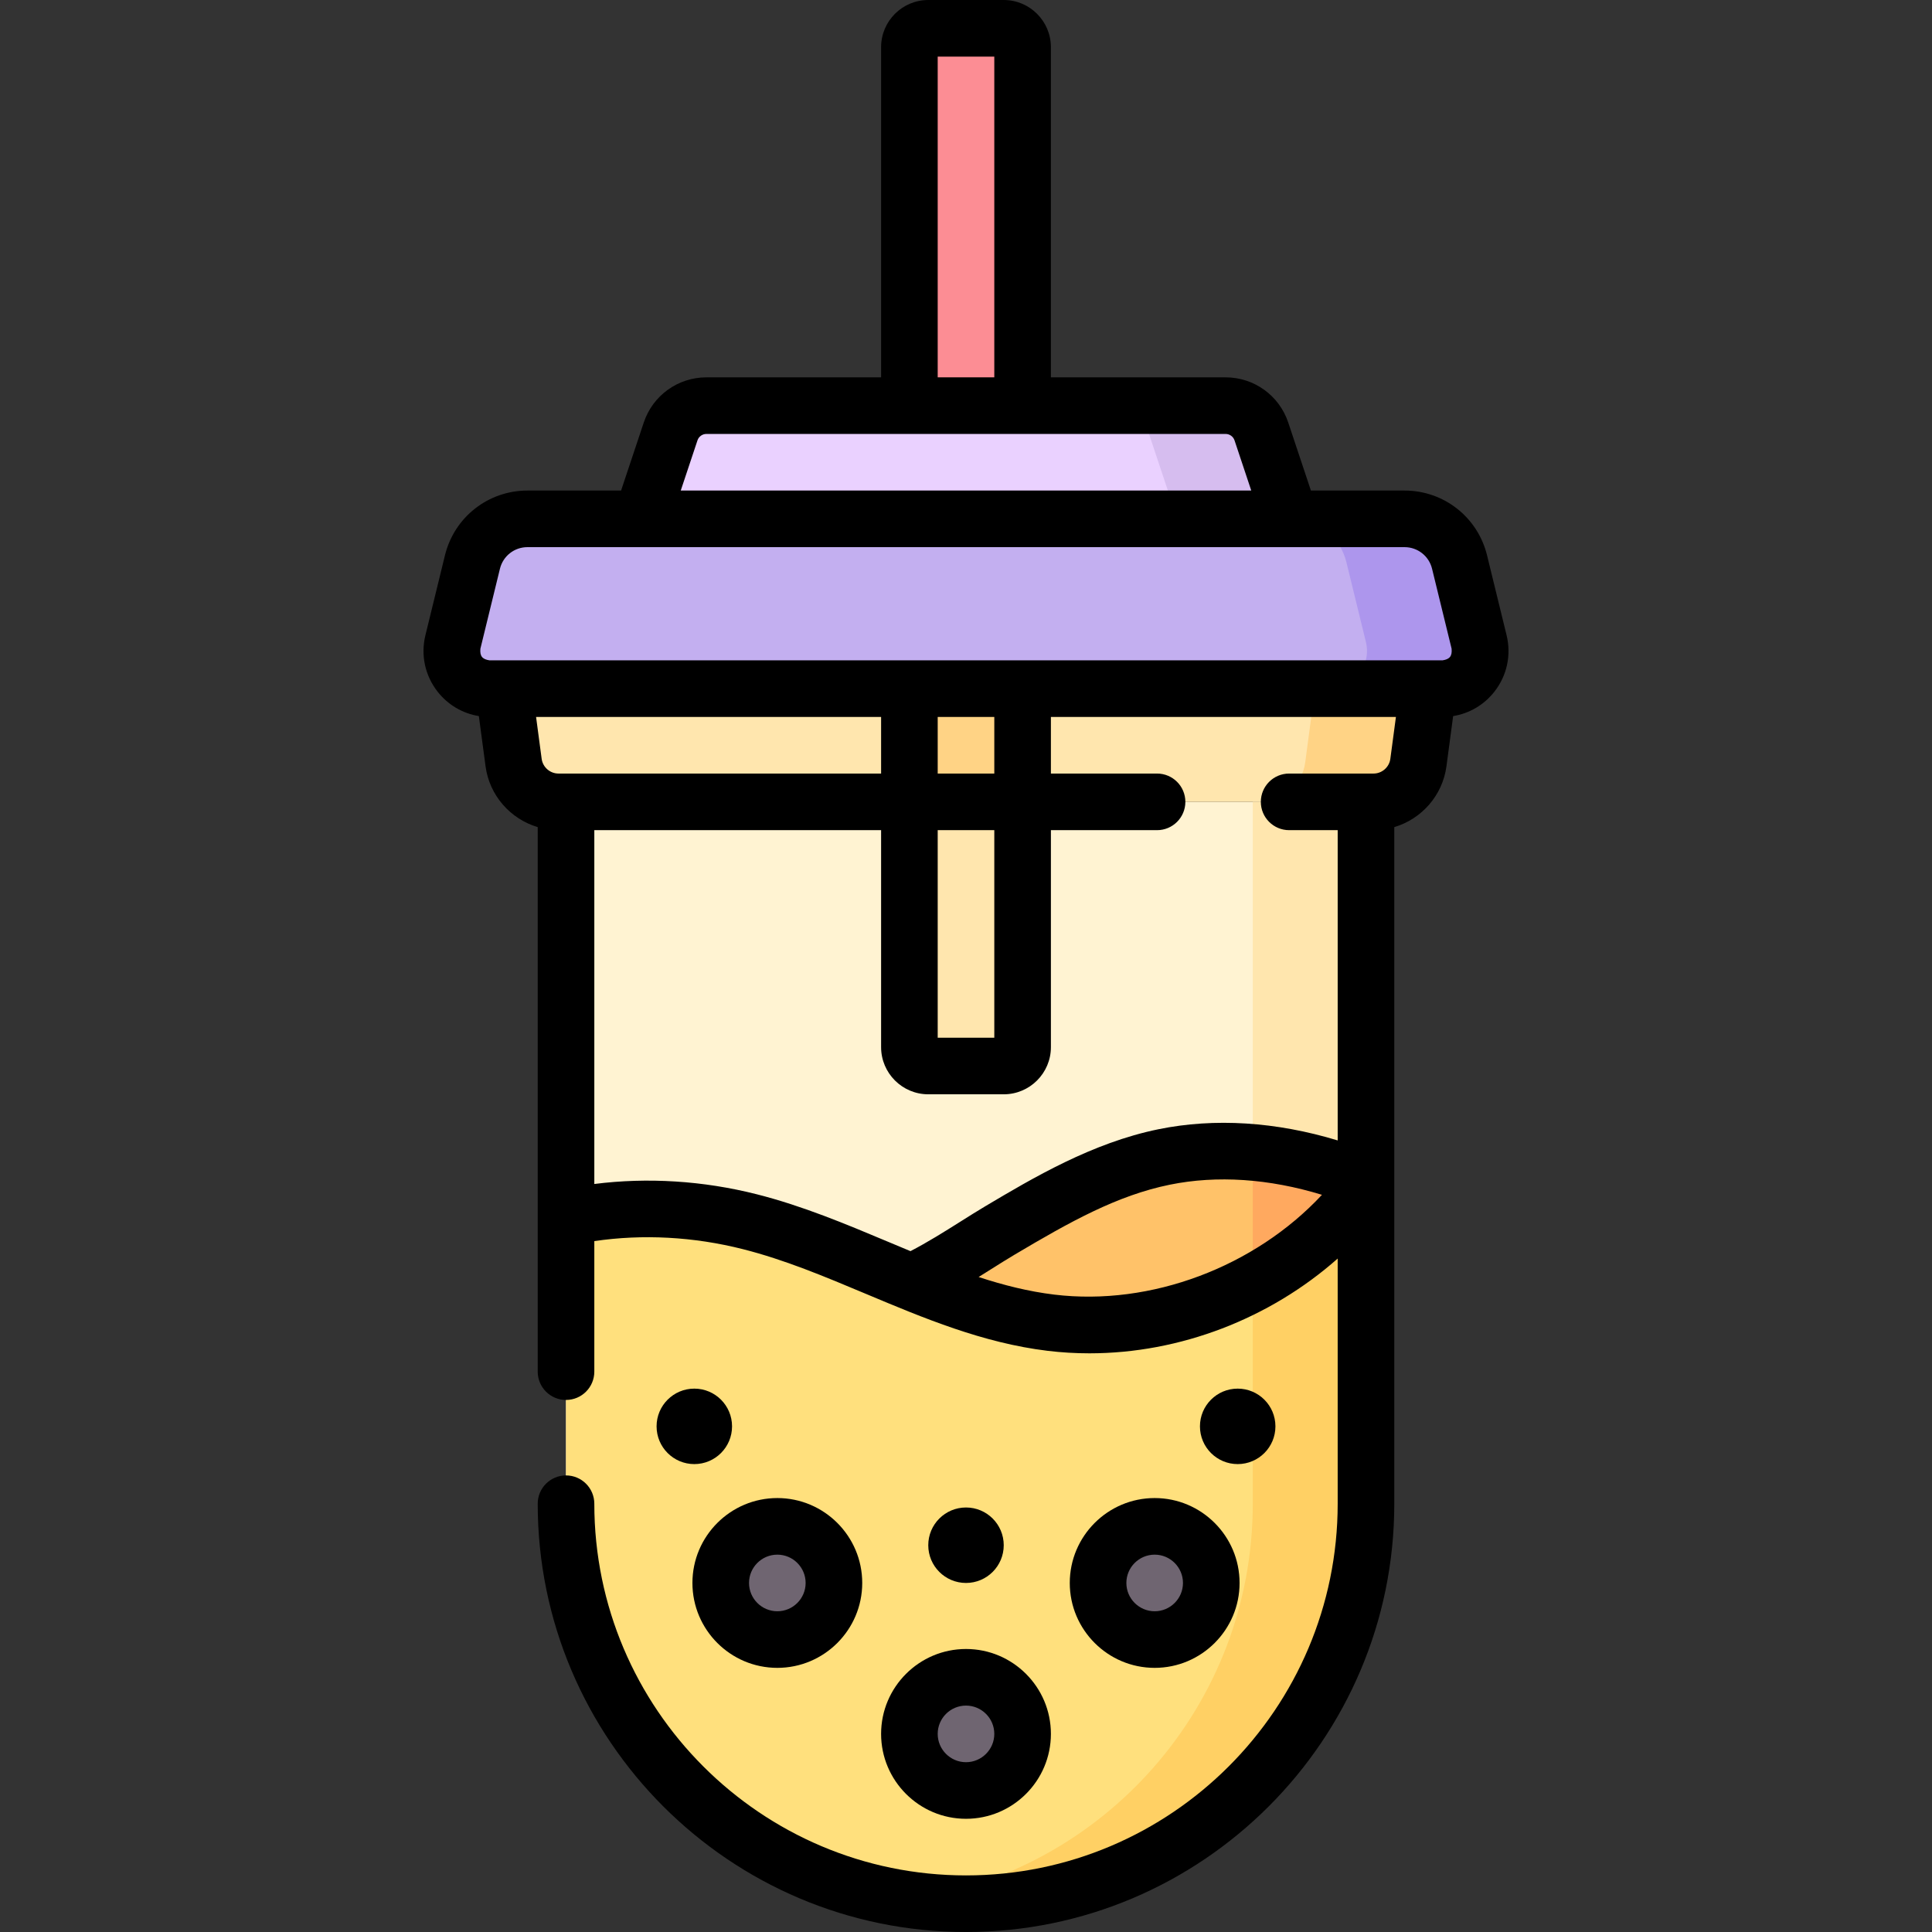 <svg id="Capa_1" enable-background="new 0 0 512 512" height="512" viewBox="0 0 512 512" width="512" xmlns="http://www.w3.org/2000/svg"><rect x="0" y="0" width="512" height="512" fill="#333333" stroke="none"/><g><g><path d="m255.999 504.5c-58.542 0-106-47.458-106-106v-186h212v186c0 58.542-47.458 106-106 106z" fill="#fff3d2"/><path d="m361.999 212.5v100.33c-.88-.36-1.76-.71-2.65-1.04-8.77-3.31-18.02-5.57-27.35-6.39v-92.9z" fill="#ffe6ae"/><path d="m361.999 314.3v84.2c0 58.54-47.46 106-106 106s-106-47.46-106-106v-75.86c15.95-3.44 32.87-2.89 48.73 1.13 27.25 6.9 51.84 23.38 79.76 26.76 31.44 3.8 64.74-10.71 83.51-36.23z" fill="#ffe07d"/><path d="m361.999 314.3v84.2c0 58.54-47.46 106-106 106-5.09 0-10.1-.36-15-1.06 51.44-7.28 91-51.49 91-104.94v-58.48c11.74-6.29 22.14-15.04 30-25.72z" fill="#ffd064"/><path d="m361.999 312.83v1.47c-18.77 25.52-52.07 40.03-83.51 36.23-12.82-1.55-24.93-5.86-36.92-10.74 8.4-3.91 16.42-9.54 23.38-13.68 13.69-8.13 27.77-16.28 43.55-19.5 16.92-3.45 34.7-.92 50.85 5.18.89.33 1.77.68 2.65 1.04z" fill="#ffc269"/><path d="m361.999 312.83v1.47c-7.86 10.68-18.26 19.43-30 25.72v-34.62c9.33.82 18.58 3.08 27.35 6.39.89.33 1.77.68 2.65 1.04z" fill="#ffa95f"/><path d="m363.993 212.5h-215.988c-6.014 0-11.1-4.452-11.895-10.414l-2.611-19.586h245l-2.611 19.586c-.795 5.962-5.881 10.414-11.895 10.414z" fill="#ffe6ae"/><path d="m378.499 182.5-2.61 19.59c-.8 5.96-5.88 10.41-11.9 10.41h-30c6.02 0 11.1-4.45 11.9-10.41l2.61-19.59z" fill="#ffd385"/><path d="m341.999 137.5-7.721-23.162c-1.361-4.083-5.183-6.838-9.487-6.838h-137.584c-4.304 0-8.126 2.754-9.487 6.838l-7.721 23.162z" fill="#ead1ff"/><path d="m341.999 137.5h-30l-7.72-23.16c-1.36-4.09-5.18-6.84-9.49-6.84h30c4.31 0 8.13 2.75 9.49 6.84z" fill="#d6bdef"/><path d="m139.774 137.5c-6.912 0-12.93 4.724-14.571 11.438l-5.179 21.187c-1.54 6.299 3.23 12.375 9.714 12.375h252.522c6.484 0 11.254-6.076 9.714-12.375l-5.179-21.187c-1.641-6.715-7.659-11.438-14.571-11.438z" fill="#c3aff0"/><path d="m382.259 182.5h-30c6.49 0 11.25-6.08 9.72-12.37l-5.18-21.19c-1.65-6.72-7.66-11.44-14.57-11.44h30c6.91 0 12.92 4.72 14.57 11.44l5.18 21.19c1.53 6.29-3.23 12.37-9.72 12.37z" fill="#ad96ed"/><path d="m265.999 282.5h-20c-2.761 0-5-2.239-5-5v-65h30v65c0 2.761-2.239 5-5 5z" fill="#ffe6ae"/><path d="m270.999 107.5h-30v-95c0-2.761 2.239-5 5-5h20c2.761 0 5 2.239 5 5z" fill="#fc8d94"/><path d="m240.999 182.5h30v30h-30z" fill="#ffd385"/><g fill="#6f6571"><path d="m205.999 434.5c8.284 0 15-6.716 15-15 0-8.284-6.716-15-15-15-8.284 0-15 6.716-15 15 0 8.284 6.716 15 15 15z"/><path d="m255.999 474.5c8.284 0 15-6.716 15-15 0-8.284-6.716-15-15-15-8.284 0-15 6.716-15 15 0 8.284 6.716 15 15 15z"/><path d="m305.999 434.5c-8.284 0-15-6.716-15-15 0-8.284 6.716-15 15-15 8.284 0 15 6.716 15 15 0 8.284-6.716 15-15 15z"/></g></g><g><circle cx="328" cy="378" r="10"/><path d="m399.261 168.345-5.179-21.188c-2.47-10.102-11.457-17.157-21.857-17.157h-24.819l-6.011-18.034c-2.386-7.157-9.058-11.966-16.602-11.966h-46.293v-87.5c0-6.893-5.607-12.5-12.5-12.5h-20c-6.893 0-12.5 5.607-12.5 12.5v87.5h-46.292c-7.544 0-14.216 4.809-16.602 11.966l-6.012 18.034h-24.819c-10.4 0-19.387 7.056-21.856 17.158l-5.179 21.187c-1.284 5.254-.105 10.707 3.234 14.961 2.747 3.499 6.629 5.766 10.929 6.463l1.774 13.308c1.034 7.759 6.616 13.975 13.823 16.115v144.308c0 4.142 3.358 7.5 7.5 7.5s7.5-3.358 7.5-7.5v-34.594c12.812-1.894 26.328-1.175 39.389 2.135 11.025 2.792 21.537 7.205 32.666 11.878 15.206 6.384 30.929 12.986 48.035 15.057 3.703.448 7.417.667 11.13.667 23.997-.001 47.776-9.172 65.78-25.114v64.971c0 54.313-44.187 98.5-98.5 98.5s-98.5-44.187-98.5-98.5c0-4.142-3.358-7.5-7.5-7.5s-7.5 3.358-7.5 7.5c0 62.584 50.916 113.5 113.5 113.5s113.5-50.916 113.5-113.5v-179.308c7.207-2.14 12.788-8.356 13.823-16.115l1.774-13.308c4.3-.696 8.182-2.964 10.929-6.463 3.34-4.254 4.519-9.707 3.235-14.961zm-150.761-153.345h15v85h-15zm-63.664 101.71c.341-1.023 1.294-1.71 2.372-1.71h137.585c1.078 0 2.031.687 2.372 1.709l4.43 13.291h-151.189zm-57.525 55.196 5.179-21.187c.823-3.368 3.819-5.719 7.285-5.719h232.45c3.466 0 6.462 2.352 7.285 5.719l5.179 21.188c.18 1.965-.476 2.801-2.428 3.094h-252.522c-1.952-.293-2.608-1.129-2.428-3.095zm20.695 33.094c-2.246 0-4.164-1.679-4.461-3.905l-1.479-11.095h91.434v15zm100.494 15h15v55h-15zm0-15v-15h15v15zm-47.927 111.5c-14.231-3.607-28.969-4.521-43.073-2.73v-93.77h76v57.5c0 6.893 5.607 12.5 12.5 12.5h20c6.893 0 12.5-5.607 12.5-12.5v-57.5h28.132c4.142 0 7.5-3.358 7.5-7.5s-3.358-7.5-7.5-7.5h-28.132v-15h91.434l-1.479 11.095c-.297 2.227-2.215 3.905-4.461 3.905h-22.361c-4.142 0-7.5 3.358-7.5 7.5s3.358 7.5 7.5 7.5h12.867v82.225c-16.332-4.962-32.613-5.999-47.5-2.964-17.564 3.584-33.264 12.908-45.885 20.403-2.14 1.273-4.304 2.636-6.596 4.08-4.306 2.711-8.736 5.493-13.233 7.821-1.963-.814-3.936-1.641-5.925-2.476-11.148-4.682-22.676-9.522-34.788-12.589zm78.818 26.584c-6.821-.826-13.447-2.5-20.046-4.663 1.078-.672 2.14-1.338 3.168-1.985 2.209-1.391 4.295-2.705 6.267-3.877 14.81-8.795 27.249-15.749 41.219-18.6 12.49-2.546 26.306-1.615 40.335 2.678-17.758 19.068-45.285 29.548-70.943 26.447z"/><path d="m183.5 419.5c0 12.407 10.093 22.5 22.5 22.5s22.5-10.093 22.5-22.5-10.093-22.5-22.5-22.5-22.5 10.093-22.5 22.5zm22.5-7.5c4.136 0 7.5 3.364 7.5 7.5s-3.364 7.5-7.5 7.5-7.5-3.364-7.5-7.5 3.364-7.5 7.5-7.5z"/><path d="m233.5 459.5c0 12.407 10.093 22.5 22.5 22.5s22.5-10.093 22.5-22.5-10.093-22.5-22.5-22.5-22.5 10.093-22.5 22.5zm22.5-7.5c4.136 0 7.5 3.364 7.5 7.5s-3.364 7.5-7.5 7.5-7.5-3.364-7.5-7.5 3.364-7.5 7.5-7.5z"/><path d="m283.5 419.5c0 12.407 10.093 22.5 22.5 22.5s22.5-10.093 22.5-22.5-10.093-22.5-22.5-22.5-22.5 10.093-22.5 22.5zm30 0c0 4.136-3.364 7.5-7.5 7.5s-7.5-3.364-7.5-7.5 3.364-7.5 7.5-7.5 7.5 3.364 7.5 7.5z"/><circle cx="184" cy="378" r="10"/><circle cx="256" cy="409.5" r="10"/></g></g></svg>